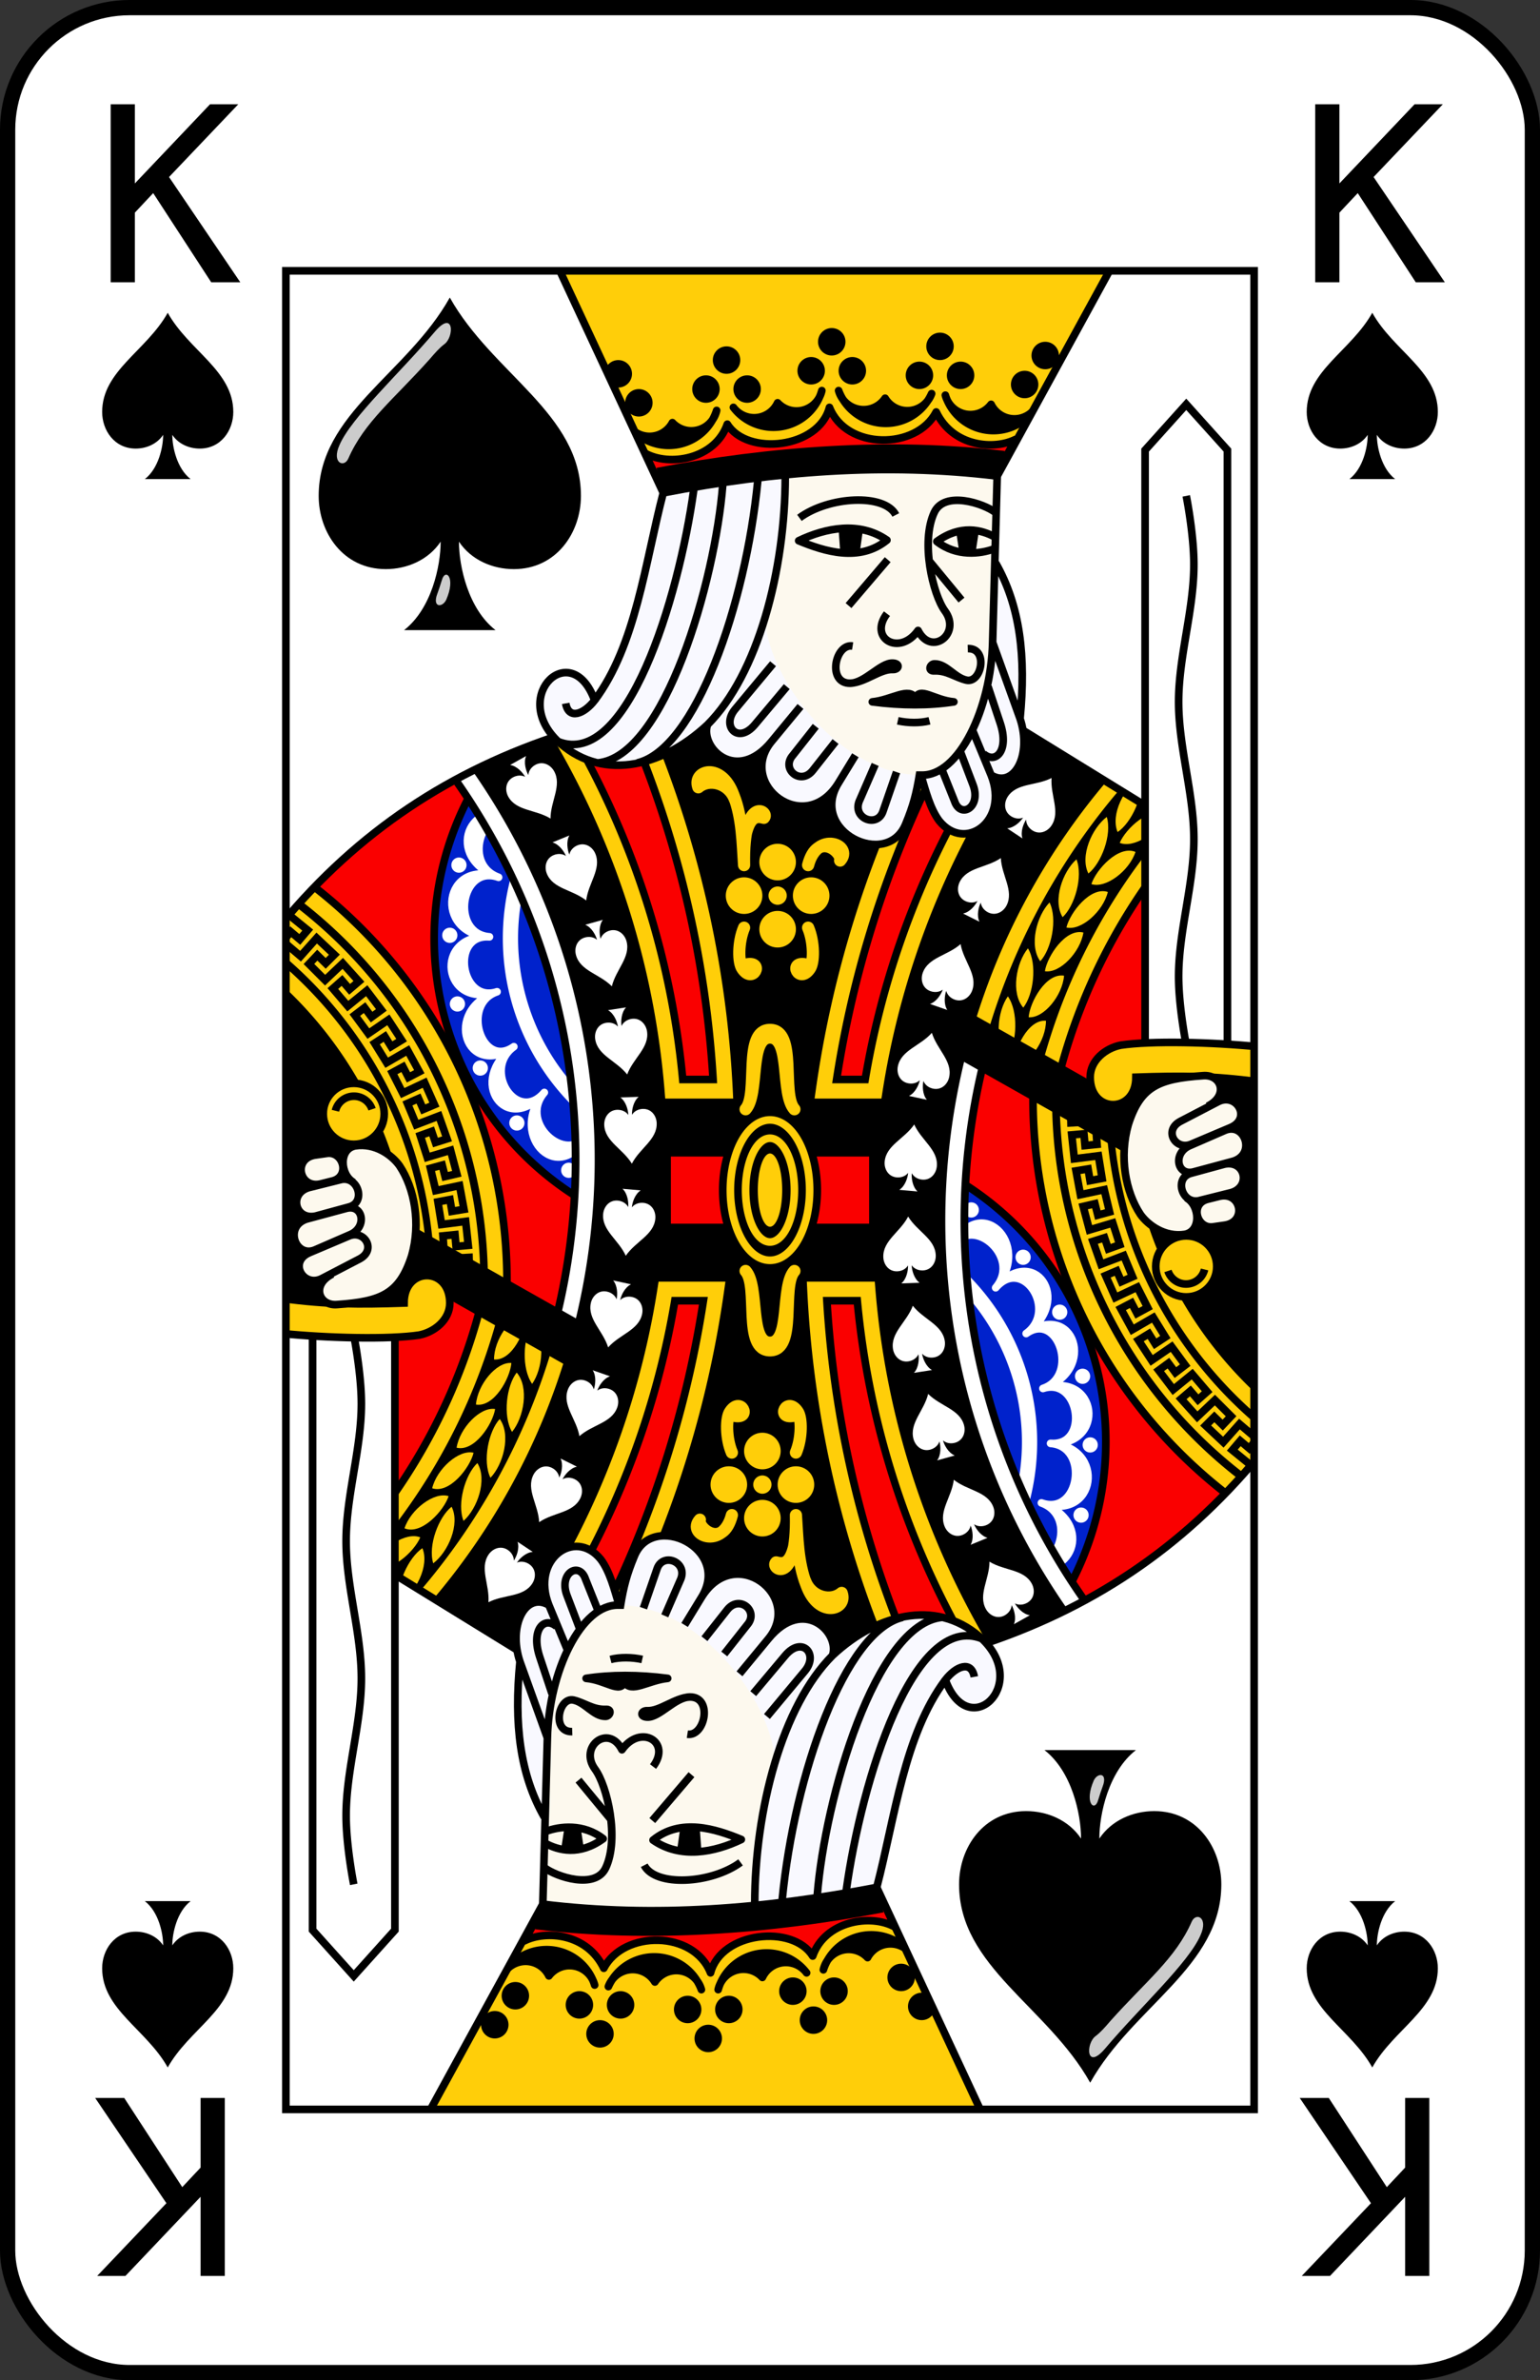 <?xml version="1.0" encoding="UTF-8" standalone="no"?>
<svg xmlns="http://www.w3.org/2000/svg" xmlns:xlink="http://www.w3.org/1999/xlink" version="1.1" viewBox="0 0 101 156" id="pad" >
  <rect x="0" y="0" width="101" height="156" fill="#333333" stroke="none"/>
  <defs>
    <clipPath id="cpf">
      <rect width="100" height="155" ry="8" x="0" y="0" id="card" style="fill:#ffffff;stroke:#000000;stroke-width:1" />
    </clipPath>
  <g id="sp">
    <path d="M 10.8,28 C 11.2,28.6 11.9,28.9 12.6,28.9 14,28.9 14.8,27.7 14.8,26.5 14.8,23.8 11.9,22.5 10.5,20 9.1,22.5 6.2,23.8 6.2,26.5 6.2,27.7 7,28.9 8.4,28.9 9.1,28.9 9.8,28.6 10.2,28 10.2,28.8 9.9,30.2 9,30.9 L 12,30.9 C 11.1,30.2 10.8,28.8 10.8,28 z" id="sp0" />
    <path d="M 10.01,21.12 C 10.64,20.38 10.65,21.29 10.32,21.53 10.16,21.65 10.02,21.81 9.84,22.02 8.66,23.34 7.7,24.07 7.17,25.28 7.03,25.59 6.62,25.42 6.88,24.84 7.27,23.93 8.86,22.48 10.01,21.12 z M 10.09,29.71 C 10.14,29.58 10.18,29.45 10.24,29.26 10.35,28.86 10.71,29.16 10.38,29.91 10.25,30.17 9.92,30.16 10.09,29.71 z" style="opacity:0.8;fill:white" />
  </g>
    <path d="M 6.758,6.336 8.344,6.336 8.344,11.523 13.273,6.336 15.125,6.336 10.586,11.102 15.258,18 13.352,18 9.547,12.156 8.344,13.438 8.344,18 6.758,18 6.758,6.336" id="tK" />
    <clipPath id="pfc">
      <rect width="63.5" height="120.5" x="18.25" y="17.25" id="pfl" style="fill:none;stroke:#000000;stroke-width:0.5" />
    </clipPath>
    <clipPath id="skc1">
      <path d="M 18,60 C 23,54 29,50 36.47,47.59 L 51,47.5 51,108 34,108 21,100 21,86 18,86 z" id="sku2" />
    </clipPath>
    <clipPath id="skc2">
      <path d="M 36.1,17 43,31.8 C 50.3,30.4 57.5,29.8 64.9,30.7 L 72.4,17 z" id="sku4" />
    </clipPath>
  </defs>
  <g transform="translate(0.5,0.5)" id="king_spade">
    <use xlink:href="#card" />
    <use xlink:href="#tK" />
    <use transform="translate(79,0)" xlink:href="#tK" />
    <use transform="matrix(-1,0,0,-1,21,155)" xlink:href="#tK" />
    <use transform="matrix(-1,0,0,-1,100,155)" xlink:href="#tK" />
    <use xlink:href="#sp0" />
    <use transform="translate(79,0)" xlink:href="#sp0" />
    <use transform="matrix(-1,0,0,-1,21,155)" xlink:href="#sp0" />
    <use transform="matrix(-1,0,0,-1,100,155)" xlink:href="#sp0" />
    <g clip-path="url(#pfc)">
      <g clip-path="url(#skc1)" id="skg1">
        <use style="fill:#fa0000" xlink:href="#sku2" />
        <path d="M 42.7,80.3 A 20,20 0 0 1 33.7,47" style="fill:#0022cc;stroke:#000000;stroke-width:0.5" />
        <path d="M 39.4,73.3 A 15,15 0 0 1 34.1,55.3" style="fill:none;stroke:#ffffff;stroke-width:1" />
        <path d="M 32.2,57 C 28.6,55.7 27.9,60.7 31.6,60.9 27.9,60.7 28.5,65.7 32.1,64.5 28.5,65.7 30.1,70.3 33.2,68.1 30.1,70.3 32.7,74 35.2,71.1 32.7,74 36.4,77.5 38.1,73.6 37,76.1 33.4,73.2 35.2,71.1 33.4,73.2 31.1,69.6 33.2,68.1 31.1,69.6 29.7,65.3 32.1,64.5 29.7,65.3 29,60.7 31.6,60.9 29,60.7 29.7,56.1 32.2,57 29.7,56.1 31.2,52 33.6,53 30.2,51.6 28.6,55.7 32.2,57 z" style="fill:#ffffff;stroke:#ffffff;stroke-width:0.5;stroke-linejoin:round" />
        <g style="fill:#ffffff">
          <circle cx="29.6" cy="56.2" r="0.5" />
          <circle cx="29" cy="60.8" r="0.5" />
          <circle cx="29.5" cy="65.3" r="0.5" />
          <circle cx="31" cy="69.5" r="0.5" />
          <circle cx="33.4" cy="73.1" r="0.5" />
          <circle cx="36.8" cy="76.2" r="0.5" />
        </g>
        <path d="M 40.2,104.7 A 70,70 0 0 0 46.5,84 L 43.12,84 A 54.8,54.8 0 0 1 32.95,108.23 L 27.32,104.23 A 44,44 0 0 0 29.68,49.75 L 35.8,47 A 54.8,54.8 0 0 1 43.59,71 L 47.06,71 A 70,70 0 0 0 42.09,48.28 L 47,47 50,51 50,106 z" style="fill:#000000;stroke:#000000;stroke-width:2" />
        <path d="M 34.12,86.11 A 41.5,41.5 0 0 1 25.25,102.81" style="fill:none;stroke:#000000;stroke-width:7" />
        <path d="M 36.19,87.99 A 44,44 0 0 1 27.32,104.23 M 31.69,85.5 A 39,39 0 0 1 24.91,99.28" style="fill:none;stroke:#ffce09;stroke-width:1" />
        <path d="M 34.4,86.3 C 35.3,87.2 35.1,89.2 34.4,90.2 33.7,89.2 33.8,87.2 34.4,86.3 z M 34,85.7 C 33,85.7 31.9,87.3 31.9,88.6 33.1,88.7 34,86.7 34,85.7 z" id="sku1" style="fill:#ffce09" />
        <use transform="matrix(0.997,0.079,-0.079,0.997,5.91,0.7)" xlink:href="#sku1" />
        <use transform="matrix(0.988,0.156,-0.156,0.988,11.75,1.87)" xlink:href="#sku1" />
        <use transform="matrix(0.972,0.233,-0.233,0.972,17.48,3.49)"  xlink:href="#sku1" />
        <use transform="matrix(0.951,0.309,-0.309,0.951,23.07,5.55)" xlink:href="#sku1" />
        <use transform="matrix(0.924,0.383,-0.383,0.924,28.47,8.05)" xlink:href="#sku1" />
        <path d="M 32,83.5 A 32,32 0 0 0 19.1,57.8 L 18,59 18,85 z" style="fill:#000000;stroke:#000000;stroke-width:2" />
        <path d="M 0,54 A 29.5,29.5 0 0 1 29.5,83.5" style="fill:none;stroke:#ffce09;stroke-width:3" />
        <path d="M 30.3,83.5 30.26,81.91 28.66,82 28.55,80.5 29.34,80.42 29.41,81.19 30.21,81.12 30.04,79.55 28.46,79.75 28.22,78.27 29.01,78.12 29.14,78.89 29.93,78.76 29.64,77.2 28.08,77.53 27.73,76.07 28.5,75.86 28.69,76.61 29.46,76.43 29.05,74.89 27.52,75.35 27.06,73.92 27.81,73.65 28.06,74.38 28.82,74.14 28.29,72.64 26.8,73.21 26.22,71.82 26.95,71.5 27.26,72.21 27.99,71.9 27.35,70.46 25.91,71.14 25.23,69.8 25.93,69.42 26.29,70.11 27,69.74 26.24,68.35 24.86,69.15 24.07,67.87 24.74,67.43 25.15,68.09 25.84,67.67 24.97,66.34 23.66,67.24 22.77,66.03 23.41,65.54 23.87,66.16 24.51,65.69 23.55,64.43 22.31,65.44 21.33,64.29 21.93,63.76 22.43,64.34 23.04,63.82 21.98,62.64 20.82,63.74 19.76,62.68 20.31,62.1 20.86,62.64 21.43,62.07 20.27,60.98 19.21,62.17 18.06,61.19 18.57,60.57 19.16,61.07 19.68,60.46 18.45,59.46 17.47,60.73" style="fill:none;stroke:#000000;stroke-width:0.5" />
        <path d="M 32,83.5 A 32,32 0 0 0 19.1,57.8 L 15.5,61.4 A 27,27 0 0 1 27,82.1 z" style="fill:none;stroke:#ffce09;stroke-width:1" />
        <path d="M 29.68,49.75 A 44,44 0 0 1 36.63,86.41" style="fill:none;stroke:#ffffff;stroke-width:1" />
        <path d="M 36.47,48.09 A 54.8,54.8 0 0 1 43.59,71 L 47.06,71 A 70,70 0 0 0 42.09,48.28 M 40.2,104.7 A 70,70 0 0 0 46.5,84 L 43.12,84 A 54.8,54.8 0 0 1 36.47,102.9" style="fill:none;stroke:#ffce09;stroke-width:1" />
        <path d="M 25,80.7 37.4,87.7" style="fill:none;stroke:#000000;stroke-width:3" />
        <use transform="matrix(-0.4,0.014,-0.014,-0.4,45.42,83.62)" style="fill:#ffffff" xlink:href="#sp0" />
        <use transform="matrix(-0.395,0.061,-0.061,-0.395,46,77.18)" style="fill:#ffffff" xlink:href="#sp0" />
        <use transform="matrix(-0.385,0.107,-0.107,-0.385,45.81,70.72)" style="fill:#ffffff" xlink:href="#sp0" />
        <use transform="matrix(-0.37,0.152,-0.152,-0.37,44.87,64.32)" style="fill:#ffffff" xlink:href="#sp0" />
        <use transform="matrix(-0.349,0.195,-0.195,-0.349,43.17,58.08)" style="fill:#ffffff" xlink:href="#sp0" />
        <use transform="matrix(-0.398,-0.035,0.035,-0.398,44.02,90.13)" style="fill:#ffffff" xlink:href="#sp0" />
        <use transform="matrix(-0.391,-0.084,0.084,-0.391,41.81,96.51)" style="fill:#ffffff" xlink:href="#sp0" />
        <use transform="matrix(-0.378,-0.132,0.132,-0.378,38.83,102.57)" style="fill:#ffffff" xlink:href="#sp0" />
        <use transform="matrix(-0.358,-0.178,0.178,-0.358,35.06,108.29)" style="fill:#ffffff" xlink:href="#sp" />
        <use transform="matrix(-0.333,-0.221,0.221,-0.333,30.61,113.49)" style="fill:#ffffff" xlink:href="#sp0" />
      </g>
      <use style="fill:none;stroke:#000000;stroke-width:0.5" xlink:href="#sku2" />
      <use transform="matrix(-1,0,0,-1,100,155)" xlink:href="#skg1" />
      <use transform="matrix(-1,0,0,-1,100,155)" style="fill:none;stroke:#000000;stroke-width:0.5" xlink:href="#sku2" />
      <rect width="13" height="4.4" x="43.5" y="75.3" style="fill:#fa0000" />
      <path d="M 52.6,77.5 A 2.6,4.6 0 1 1 47.4,77.5 2.6,4.6 0 1 1 52.6,77.5 z" style="fill:#000000;stroke:#000000;stroke-width:1.5" />
      <g id="skg2" style="fill:#ffce09">
        <circle cx="50.5" cy="56" r="1.2" />
        <circle cx="50.5" cy="60.4" r="1.2" />
        <circle cx="48.3" cy="58.2" r="1.2" />
        <circle cx="52.7" cy="58.2" r="1.2" />
        <circle cx="50.5" cy="58.2" r="0.6" />
        <path d="M 48.4,54.2 C 48.7,52.9 49.2,53 49.6,53.1 50,52.7 48.2,51.5 48.3,56.2 48.2,54.8 48.2,53.1 47.6,51.6 46.8,49.4 44.9,50 45.3,51.1 46,50.5 47.3,50.8 47.7,51.9 M 52.5,56.2 C 53.1,53.9 55.5,54.9 54.6,55.9 54.8,55.4 53.1,53.9 52.5,56.2 z M 52.5,60.3 C 52.9,61.24 52.9,62.6 52.6,63 51.9,64 51.2,62.5 52.3,62.7 M 48.3,60.3 C 47.9,61.24 47.9,62.6 48.2,63 48.9,64 49.6,62.5 48.5,62.7 M 48.4,72.2 C 49.3,71.2 48.2,67 50,67 51.8,67 50.7,71.2 51.6,72.2 50.7,71.2 51.4,67.5 50,67.5 48.6,67.5 49.3,71.2 48.4,72.2 z" style="fill:none;stroke:#ffce09;stroke-width:0.8;stroke-linecap:round;stroke-linejoin:round" />
      </g>
      <path d="M 52.6,77.5 A 2.6,4.6 0 1 1 47.4,77.5 2.6,4.6 0 1 1 52.6,77.5 z" style="fill:none;stroke:#ffce09;stroke-width:0.5" />
      <path d="M 51.6,77.5 A 1.6,3.4 0 1 1 48.4,77.5 1.6,3.4 0 1 1 51.6,77.5 z" style="fill:none;stroke:#ffce09;stroke-width:0.5" />
      <path d="M 50.8,77.5 A 0.8,2.4 0 1 1 49.2,77.5 0.8,2.4 0 1 1 50.8,77.5 z" style="fill:#ffce09" />
      <use transform="matrix(-1,0,0,-1,100,155)" xlink:href="#skg2" />
      <g id="skg3">
        <circle cx="22.7" cy="72.5" r="2" style="fill:#ffce09;stroke:#000000;stroke-width:0.5" />
        <path d="M 25.4,87 25.4,126 22.7,129 20,126 20,87" style="fill:#ffffff;stroke:#000000;stroke-width:0.5" />
        <path d="M 22.7,87 C 22.7,87 23.2,89.5 23.2,91.5 23.2,94.5 22.2,97.5 22.2,100.5 22.2,103.5 23.2,106.5 23.2,109.5 23.2,112.5 22.2,115.5 22.2,118.5 22.2,120.5 22.7,123 22.7,123 M 21.5,72.3 A 1.25,1.25 0 0 1 23.9,72.2" style="fill:none;stroke:#000000;stroke-width:0.5" />
        <path d="M 18,86.9 C 21,87.2 25,87.3 27,87 28,86.8 29,86 29,84.9 29,82.5 26,82.5 26,84.9 23,85 21,85 18,84.6 z" style="fill:#ffce09;stroke:#000000;stroke-width:0.5" />
        <path d="M 20.2,81.4 C 18.9,82 18.1,79.9 19.6,79.4 L 20.2,79.2 C 18.8,79.5 18.4,77.6 19.9,77.3 L 20.5,77.1 C 19.1,77.4 18.7,75.4 20.2,75.2 L 20.9,75.1 C 22,74.9 22.5,76.6 21.3,76.9 21.3,76.9 21.7,74.8 22.8,74.6 24.1,74.4 25.2,75.2 25.7,75.9 26.7,77.4 27.1,79.7 26.5,81.8 25.7,84.3 24.5,84.8 21.6,85 20.4,85.1 19.9,83.7 21.3,83 L 20.6,83.3 C 19.4,83.9 18.4,82.2 19.8,81.6 z" style="fill:#fdf9ee" />
        <path d="M 20.5,77.1 C 19.1,77.4 18.7,75.4 20.2,75.2 L 20.9,75.1 C 22,74.9 22.5,76.6 21.3,76.9 z M 20.2,79.2 C 18.8,79.5 18.4,77.6 19.9,77.3 L 21.9,76.8 C 23,76.6 23.5,78.3 22.4,78.6 z M 20.2,81.4 C 18.9,82 18.1,79.9 19.6,79.4 L 22.2,78.7 C 23.3,78.4 23.6,79.9 22.5,80.4 z M 20.6,83.3 C 19.4,83.9 18.4,82.2 19.8,81.6 L 22.4,80.5 C 23.4,80.1 24.2,81.4 23.1,82 z M 21.3,83 C 19.9,83.7 20.4,85.1 21.6,85 24.5,84.8 25.7,84.3 26.5,81.8 27.1,79.7 26.7,77.4 25.7,75.9 25.2,75.2 24.1,74.4 22.8,74.6 21.7,74.8 21.8,76.5 22.7,77" style="fill:none;stroke:#000000;stroke-width:0.5" />
        <path d="M 64.9,30.7 64.8,36.4 64.5,45.9 62.4,50.4 53.9,50.2 49.58,43.3 49.7,39.9 51,30.7 58,30" style="fill:#fdf9ee" />
        <path d="M 51,30.7 C 51,33.8 50.6,37 49.7,39.9 49.58,43.3 54.2,50.2 59.8,50.3 59.6,51.5 59.4,52.3 58.9,53.5 57.7,56.5 52.5,54 54.5,50.8 52.3,54.4 47.8,50.9 50.1,48.1 47.8,50.9 45.4,48.5 45.9,47 42.8,49.9 38.8,50.7 36,48 33,45 37,41.3 38.5,45.4 41.2,41.8 41.8,36.4 43,31.8 M 64.6,41.6 64.8,36.4 C 66.4,39.2 66.8,42.5 66.4,46.6 67.2,49 66,51.2 64.5,50.3 65.7,53.3 62.8,55.4 61.1,53.3 60.5,52.5 60.2,51.3 59.9,50.3 62.4,50.4 64.5,45.9 64.6,41.6 z" style="fill:#f9f9ff" />
        <path d="M 64.79,33.09 C 64.03,32.5 61.44,31.63 60.77,33.09 59.87,35.02 60.68,38.46 61.47,39.54 62.57,41.03 60.58,42.55 59.71,40.82 58.49,42.54 56.44,41.34 57.67,39.72 M 51.88,34.94 C 53.65,34.09 55.88,33.65 57.67,34.9 55.88,36.36 53.59,35.65 51.88,34.94 z M 57.72,36.18 55.15,39.19 M 51.93,33.44 C 53.86,32.02 57.52,31.83 58.25,33.25 M 60.48,36.31 62.56,38.83 M 64.79,34.72 C 63.87,34.2 62.48,33.87 60.94,34.99 62.23,36 63.8,35.81 64.7,35.47 M 56.71,45.5 C 58.62,45.75 60.45,45.75 62.06,45.5 60.78,45.39 59.81,44.47 59.55,45.27 59.12,44.49 58,45.37 56.71,45.5 z M 58.38,46.74 C 59.05,46.89 59.84,46.9 60.46,46.74 M 55.26,44.28 C 56.24,44.26 57.24,42.93 58.05,42.96 58.57,42.98 58.46,43.4 58.05,43.38 57.22,43.34 56.25,44.23 55.26,44.28 53.73,44.3 54.26,41.66 55.42,41.84 M 62.97,42.01 C 64.34,41.96 63.88,44.29 62.89,44.08 62.11,43.92 61.57,43 60.79,43.01 60.48,43.01 60.33,43.5 60.77,43.47 61.6,43.43 62.16,43.91 62.89,44.08" style="fill:none;stroke:#000000;stroke-width:0.5;stroke-linejoin:round" />
        <path d="M 66.4,46.6 C 66.8,42.5 66.4,39.2 64.8,36.4 M 45.9,47 C 45.4,48.5 47.8,50.9 50.1,48.1 L 52,45.8 50.1,48.1 C 47.8,50.9 52.3,54.4 54.5,50.8 L 55.6,49 54.5,50.8 C 52.5,54 57.7,56.5 58.9,53.5 59.4,52.3 59.6,51.5 59.8,50.3 L 59.9,50.3 C 60.2,51.3 60.5,52.5 61.1,53.3 62.8,55.4 65.7,53.3 64.5,50.3 L 63.3,47.4 M 64.5,50.3 C 66,51.2 67.2,49 66.4,46.6 L 64.6,41.6 M 51,30.7 C 51,36.9 49.2,43.7 45.9,47 42.8,49.9 38.8,50.7 36,48 33,45 37,41.3 38.5,45.4 37.8,46.3 36.8,46.7 36.6,45.6 M 38.5,45.4 C 41.2,41.8 41.8,36.4 43,31.8 M 59.9,50.3 C 62.4,50.4 64.5,45.9 64.6,41.6 L 64.9,30.7 M 45,31.6 C 44,38.8 40.6,49.9 36.1,48.1 M 46.9,31.3 C 46.4,37.6 43.1,49.1 38.7,49.5 M 49.2,31 C 48.4,39.2 45.1,48.6 41.3,49.5 M 64.3,44.5 65.1,46.9 C 65.7,48.7 64.8,49.6 64,48.9 M 62.5,48.8 63.3,50.9 C 63.9,52.4 62.5,53.2 62.1,52 L 61.3,50 M 58.3,50.1 57.4,52.7 C 57,53.8 55.3,53.1 55.9,51.9 L 56.9,49.6 M 54.3,48.1 52.8,50 C 52,51 50.7,49.9 51.5,49 L 53,47.1 M 51.1,44.5 49,47 C 47.9,48.3 46.8,47.1 47.7,46 L 50.2,43 M 57.6,45.4 59.55,45.27 61.2,45.4" style="fill:none;stroke:#000000;stroke-width:0.5" />
        <path d="M 62.2,34.3 62.4,35.6 63.5,35.6 63.7,34.3 M 56.1,34.2 55.9,35.6 54.6,35.6 54.5,34.2" />
        <g clip-path="url(#skc2)">
          <use style="fill:#ffce09" xlink:href="#sku4" />
          <g id="skg4" style="fill:#000000">
            <circle cx="54.05" cy="21.9" r="0.9" />
            <circle cx="52.7" cy="23.8" r="0.9" />
            <circle cx="55.4" cy="23.8" r="0.9" />
          </g>
          <use transform="translate(7.1,0.3)" xlink:href="#skg4" />
          <use transform="translate(-6.9,1.2)" xlink:href="#skg4" />
          <use transform="translate(-14,2.1)" xlink:href="#skg4" />
          <use transform="translate(14,0.9)" xlink:href="#skg4" />
          <path d="M 40.6,27.2 A 3.3,3.3 0 0 0 46.5,26.4 1.7,1.7 0 0 1 43.6,27.2 1.7,1.7 0 0 1 40.6,27.2 z M 47.6,26.2 A 3.3,3.3 0 0 0 53.4,25.1 1.7,1.7 0 0 1 50.5,25.9 1.7,1.7 0 0 1 47.6,26.2 z M 54.5,25.1 A 3.3,3.3 0 0 0 60.6,25.3 1.7,1.7 0 0 1 57.55,25.6 1.7,1.7 0 0 1 54.5,25.1 z M 61.5,25.4 A 3.3,3.3 0 0 0 67.6,25.9 1.7,1.7 0 0 1 64.5,26 1.7,1.7 0 0 1 61.5,25.4 z" style="fill:#000000;stroke:#000000;stroke-width:0.5;stroke-linejoin:round" />
          <path d="M 66.1,28.3 C 64.7,29 62,28.8 60.9,26.5 59.6,29 55,29 53.9,26.2 53.2,28.9 48.5,29.4 47.2,27.3 46.4,29.6 43.4,30.1 41.8,29.2 L 43,31.8 C 50.3,30.4 57.4,29.8 64.8,30.7 z" style="fill:#fa0000;stroke:#000000;stroke-width:0.5;stroke-linejoin:round" />
          <path d="M 42.7,30.9 C 50,29.5 57.9,28.9 65.3,29.8" style="fill:none;stroke:#000000;stroke-width:1.5" />
        </g>
      </g>
      <use style="fill:none;stroke:#000000;stroke-width:0.5" xlink:href="#sku4" />
      <use transform="matrix(-1,0,0,-1,100,155)" xlink:href="#skg3" />
      <use transform="matrix(-1,0,0,-1,100,155)" style="fill:none;stroke:#000000;stroke-width:0.5" xlink:href="#sku4" />
    </g>
    <use xlink:href="#pfl" />
    <use transform="matrix(2,0,0,2,8,-21)" xlink:href="#sp" />
    <use transform="matrix(-2,0,0,-2,92,176)" xlink:href="#sp" />
  </g>
</svg>
